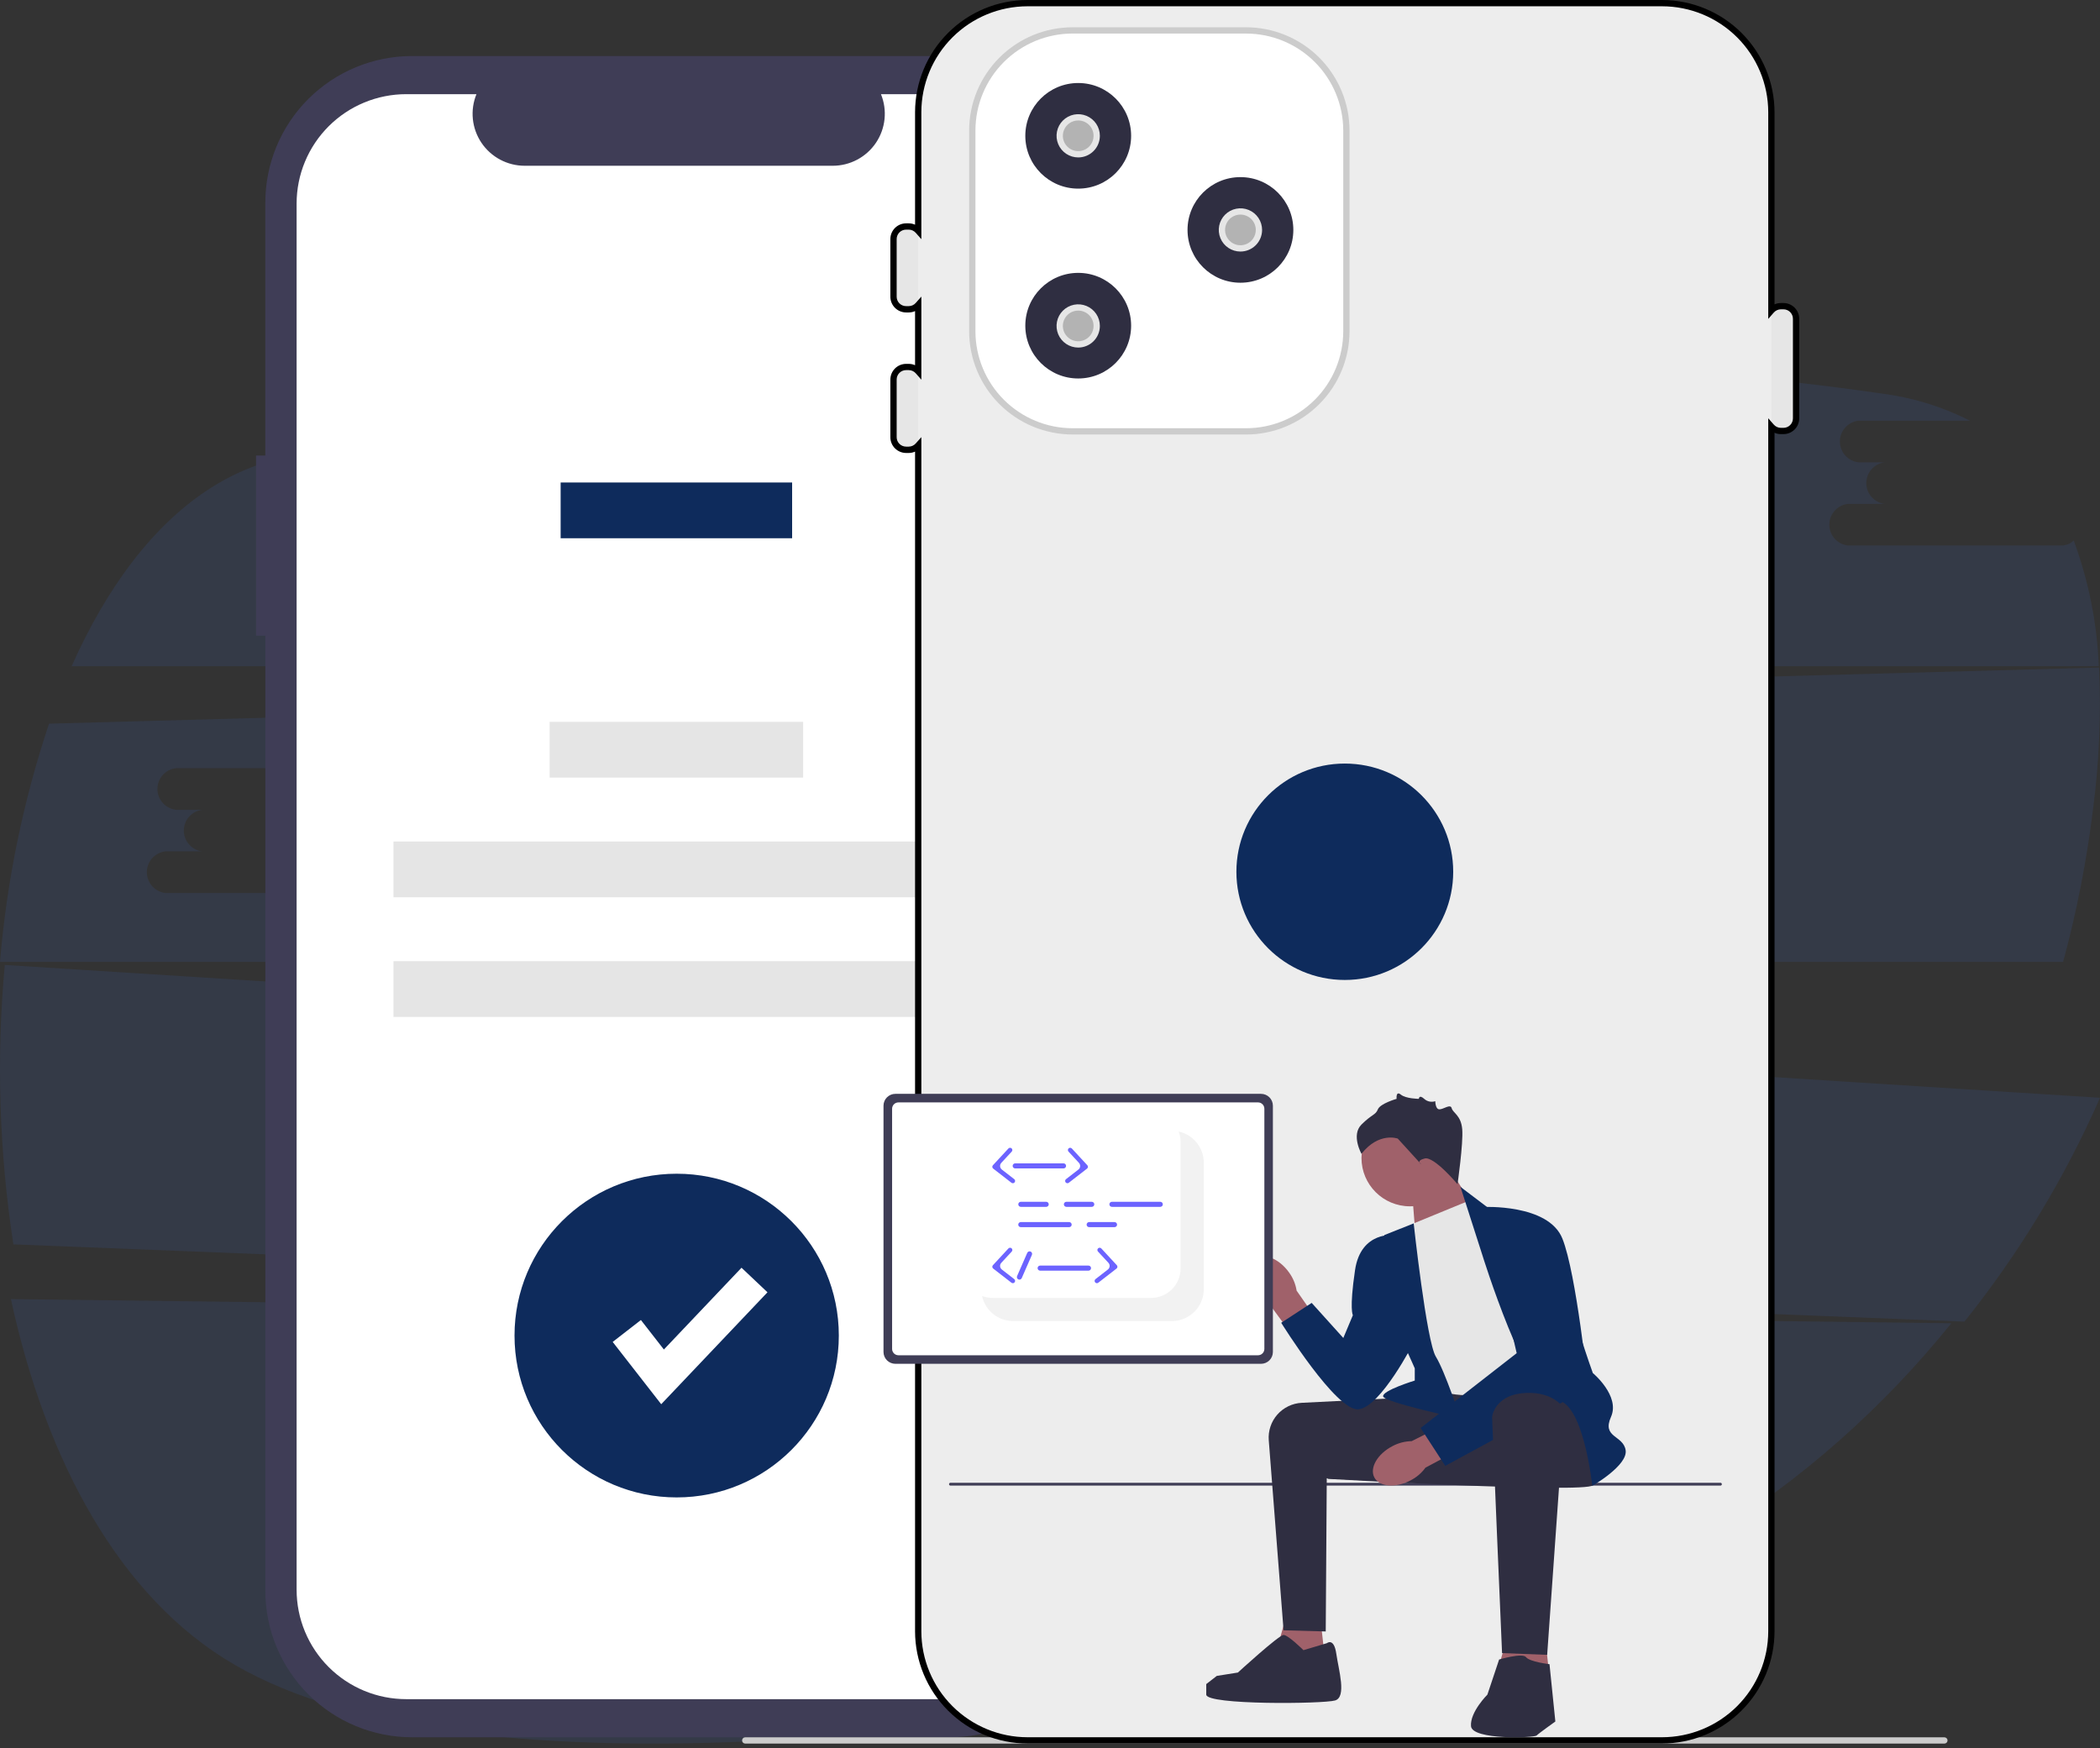 <svg width="418" height="348" viewBox="0 0 418 348" fill="none" xmlns="http://www.w3.org/2000/svg">
<rect x="0" y="0" width="418" height="348" fill="#333333" stroke="none"/>
<g clip-path="url(#clip0_3099_702)">
<path opacity="0.1" d="M2.172 258.586C9.064 290.468 23.656 318.027 46.715 331.385C94.637 359.145 202.715 344.83 283.376 328.377C324.135 320.093 361.131 297.204 388.409 263.399L2.172 258.586Z" fill="#3E7CFF"/>
<path opacity="0.1" d="M410.377 108.582H367.805C366.79 108.461 365.855 107.973 365.177 107.21C364.499 106.447 364.124 105.463 364.124 104.442C364.124 103.422 364.499 102.437 365.177 101.674C365.855 100.911 366.79 100.423 367.805 100.303H375.164C374.149 100.181 373.214 99.693 372.536 98.93C371.858 98.167 371.483 97.183 371.483 96.162C371.483 95.142 371.858 94.157 372.536 93.394C373.214 92.631 374.149 92.143 375.164 92.022H369.909C368.894 91.901 367.959 91.413 367.281 90.65C366.603 89.887 366.228 88.902 366.228 87.882C366.228 86.862 366.603 85.877 367.281 85.114C367.959 84.352 368.894 83.863 369.909 83.742H392.127C386.697 80.983 380.837 79.165 374.797 78.367C314.215 69.61 292.585 75.402 284.955 81.374C275.822 88.697 265.196 93.938 253.821 96.732C216.444 105.406 146.538 115.847 83.18 93.389C51.689 82.217 28.284 101.089 14.258 132.609H417.767C417.419 124.058 415.732 115.614 412.767 107.585C412.132 108.217 411.274 108.575 410.377 108.582Z" fill="#3E7CFF"/>
<path opacity="0.1" d="M0.953 192.073C-0.747 210.615 -0.171 229.294 2.667 247.695L391.018 263.072C401.919 249.457 410.99 234.478 418.001 218.515L0.953 192.073ZM154.55 231.753H146.903C147.945 231.837 148.917 232.311 149.626 233.078C150.334 233.845 150.728 234.849 150.728 235.893C150.728 236.936 150.334 237.942 149.626 238.709C148.917 239.476 147.945 239.949 146.903 240.033H102.666C101.624 239.949 100.652 239.476 99.944 238.709C99.234 237.942 98.841 236.936 98.841 235.893C98.841 234.849 99.234 233.845 99.944 233.078C100.652 232.311 101.624 231.837 102.666 231.753H110.313C109.271 231.669 108.299 231.196 107.59 230.429C106.881 229.662 106.487 228.657 106.487 227.613C106.487 226.569 106.881 225.565 107.59 224.798C108.299 224.031 109.271 223.557 110.313 223.473H104.853C103.811 223.389 102.839 222.916 102.13 222.149C101.421 221.382 101.027 220.377 101.027 219.333C101.027 218.289 101.421 217.285 102.13 216.518C102.839 215.751 103.811 215.277 104.853 215.193H149.09C150.132 215.277 151.104 215.751 151.812 216.518C152.521 217.285 152.914 218.289 152.914 219.333C152.914 220.377 152.521 221.382 151.812 222.149C151.104 222.916 150.132 223.389 149.09 223.473H154.55C155.592 223.557 156.564 224.031 157.272 224.798C157.981 225.565 158.375 226.569 158.375 227.613C158.375 228.657 157.981 229.662 157.272 230.429C156.564 231.196 155.592 231.669 154.55 231.753Z" fill="#3E7CFF"/>
<path opacity="0.1" d="M417.813 132.877L9.761 144.049C4.626 159.405 1.349 175.321 0 191.454H410.662C413.35 181.534 415.333 171.438 416.592 161.238C417.834 151.838 418.242 142.348 417.813 132.877ZM82.84 169.467H75.481C76.496 169.588 77.431 170.076 78.109 170.84C78.788 171.602 79.162 172.587 79.162 173.608C79.162 174.628 78.788 175.613 78.109 176.375C77.431 177.138 76.496 177.627 75.481 177.747H32.911C31.897 177.627 30.962 177.138 30.283 176.375C29.605 175.613 29.23 174.628 29.23 173.608C29.23 172.587 29.605 171.602 30.283 170.84C30.962 170.076 31.897 169.588 32.911 169.467H40.27C39.256 169.347 38.321 168.858 37.642 168.095C36.964 167.333 36.589 166.348 36.589 165.328C36.589 164.307 36.964 163.322 37.642 162.56C38.321 161.796 39.256 161.308 40.27 161.188H35.016C34.001 161.067 33.066 160.579 32.387 159.815C31.709 159.053 31.334 158.068 31.334 157.048C31.334 156.027 31.709 155.042 32.387 154.28C33.066 153.517 34.001 153.028 35.016 152.908H77.585C78.6 153.028 79.535 153.517 80.213 154.28C80.892 155.042 81.266 156.027 81.266 157.048C81.266 158.068 80.892 159.053 80.213 159.815C79.535 160.579 78.6 161.067 77.585 161.188H82.84C83.855 161.308 84.79 161.796 85.468 162.56C86.147 163.322 86.521 164.307 86.521 165.328C86.521 166.348 86.147 167.333 85.468 168.095C84.79 168.858 83.855 169.347 82.84 169.467Z" fill="#3E7CFF"/>
<g opacity="0.1">
<path d="M256.383 341.656C256.383 341.656 268.522 311.794 291.19 300.717C300.73 296.136 308.524 288.59 313.402 279.212C315.681 274.737 317.544 270.063 318.968 265.248" stroke="#535461" stroke-width="2" stroke-miterlimit="10"/>
<path d="M333.218 258.181C330.854 261.146 318.625 265.486 318.625 265.486C318.625 265.486 320.097 252.596 322.46 249.652C323.634 248.35 325.26 247.545 327.008 247.399C328.756 247.253 330.494 247.779 331.868 248.869C333.241 249.958 334.145 251.531 334.397 253.263C334.649 254.996 334.229 256.76 333.222 258.194L333.218 258.181Z" fill="#6C63FF"/>
<path d="M329.024 281.667C325.425 282.874 312.805 279.871 312.805 279.871C312.805 279.871 321.052 269.867 324.646 268.661C326.335 268.219 328.128 268.434 329.664 269.262C331.2 270.091 332.364 271.47 332.919 273.121C333.475 274.773 333.382 276.573 332.659 278.16C331.936 279.745 330.637 280.998 329.024 281.664V281.667Z" fill="#6C63FF"/>
<path d="M306.267 309.424C302.552 308.655 293.172 299.7 293.172 299.7C293.172 299.7 305.345 295.22 309.064 295.989C310.747 296.457 312.188 297.546 313.097 299.035C314.005 300.524 314.313 302.302 313.958 304.01C313.601 305.717 312.61 307.226 311.181 308.23C309.754 309.234 307.997 309.66 306.267 309.42V309.424Z" fill="#6C63FF"/>
<path d="M284.312 326.56C280.52 326.427 269.758 319.186 269.758 319.186C269.758 319.186 281.004 312.731 284.794 312.848C285.736 312.818 286.676 312.981 287.552 313.328C288.429 313.675 289.226 314.199 289.891 314.865C290.558 315.532 291.079 316.328 291.424 317.205C291.769 318.081 291.93 319.02 291.897 319.96C291.864 320.901 291.637 321.825 291.231 322.675C290.827 323.526 290.25 324.284 289.539 324.902C288.827 325.521 287.997 325.987 287.097 326.271C286.199 326.557 285.25 326.654 284.312 326.559V326.56Z" fill="#6C63FF"/>
<path d="M301.052 271.478C301.539 275.238 309.756 285.258 309.756 285.258C309.756 285.258 315.167 273.485 314.685 269.729C314.348 268.017 313.371 266.497 311.953 265.476C310.534 264.457 308.781 264.012 307.047 264.236C305.312 264.458 303.728 265.331 302.615 266.677C301.502 268.023 300.944 269.741 301.052 271.482V271.478Z" fill="#6C63FF"/>
<path d="M275.628 291.843C277.217 295.28 288.064 302.391 288.064 302.391C288.064 302.391 289.7 289.54 288.112 286.103C287.774 285.225 287.258 284.426 286.599 283.756C285.939 283.085 285.148 282.556 284.275 282.203C283.403 281.849 282.466 281.678 281.524 281.699C280.584 281.721 279.656 281.935 278.801 282.329C277.945 282.723 277.18 283.287 276.552 283.987C275.924 284.688 275.447 285.51 275.149 286.402C274.851 287.294 274.741 288.237 274.823 289.174C274.906 290.11 275.179 291.02 275.628 291.847V291.843Z" fill="#6C63FF"/>
<path d="M253.64 315.022C254.621 318.683 264.113 327.517 264.113 327.517C264.113 327.517 267.901 315.129 266.915 311.468C266.352 309.816 265.18 308.44 263.638 307.619C262.096 306.797 260.299 306.593 258.611 307.044C256.923 307.496 255.47 308.572 254.547 310.054C253.624 311.535 253.299 313.311 253.64 315.023V315.022Z" fill="#6C63FF"/>
<path opacity="0.25" d="M333.218 258.181C330.854 261.146 318.625 265.486 318.625 265.486C318.625 265.486 320.097 252.596 322.46 249.652C323.634 248.35 325.26 247.545 327.008 247.399C328.756 247.253 330.494 247.779 331.868 248.869C333.241 249.958 334.145 251.531 334.397 253.263C334.649 254.996 334.229 256.76 333.222 258.194L333.218 258.181Z" fill="black"/>
<path opacity="0.25" d="M329.024 281.667C325.425 282.874 312.805 279.871 312.805 279.871C312.805 279.871 321.052 269.867 324.646 268.661C326.335 268.219 328.128 268.434 329.664 269.262C331.2 270.091 332.364 271.47 332.919 273.121C333.475 274.773 333.382 276.573 332.659 278.16C331.936 279.745 330.637 280.998 329.024 281.664V281.667Z" fill="black"/>
<path opacity="0.25" d="M306.267 309.424C302.552 308.655 293.172 299.7 293.172 299.7C293.172 299.7 305.345 295.22 309.064 295.989C310.747 296.457 312.188 297.546 313.097 299.035C314.005 300.524 314.313 302.302 313.958 304.01C313.601 305.717 312.61 307.226 311.181 308.23C309.754 309.234 307.997 309.66 306.267 309.42V309.424Z" fill="black"/>
<path opacity="0.25" d="M284.312 326.56C280.52 326.427 269.758 319.186 269.758 319.186C269.758 319.186 281.004 312.731 284.794 312.848C285.736 312.818 286.676 312.981 287.552 313.328C288.429 313.675 289.226 314.199 289.891 314.865C290.558 315.532 291.079 316.328 291.424 317.205C291.769 318.081 291.93 319.02 291.897 319.96C291.864 320.901 291.637 321.825 291.231 322.675C290.827 323.526 290.25 324.284 289.539 324.902C288.827 325.521 287.997 325.987 287.097 326.271C286.199 326.557 285.25 326.654 284.312 326.559V326.56Z" fill="black"/>
<path opacity="0.25" d="M301.052 271.478C301.539 275.238 309.756 285.258 309.756 285.258C309.756 285.258 315.167 273.485 314.685 269.729C314.348 268.017 313.371 266.497 311.953 265.476C310.534 264.457 308.781 264.012 307.047 264.236C305.312 264.458 303.728 265.331 302.615 266.677C301.502 268.023 300.944 269.741 301.052 271.482V271.478Z" fill="black"/>
<path opacity="0.25" d="M275.628 291.843C277.217 295.28 288.064 302.391 288.064 302.391C288.064 302.391 289.7 289.54 288.112 286.103C287.774 285.225 287.258 284.426 286.599 283.756C285.939 283.085 285.148 282.556 284.275 282.203C283.403 281.849 282.466 281.678 281.524 281.699C280.584 281.721 279.656 281.935 278.801 282.329C277.945 282.723 277.18 283.287 276.552 283.987C275.924 284.688 275.447 285.51 275.149 286.402C274.851 287.294 274.741 288.237 274.823 289.174C274.906 290.11 275.179 291.02 275.628 291.847V291.843Z" fill="black"/>
<path opacity="0.25" d="M253.64 315.022C254.621 318.683 264.113 327.517 264.113 327.517C264.113 327.517 267.901 315.129 266.915 311.468C266.352 309.816 265.18 308.44 263.638 307.619C262.096 306.797 260.299 306.593 258.611 307.044C256.923 307.496 255.47 308.572 254.547 310.054C253.624 311.535 253.299 313.311 253.64 315.023V315.022Z" fill="black"/>
</g>
<g opacity="0.1">
<path d="M247.844 298.009C247.844 298.009 249.376 265.818 267.081 247.862C274.549 240.376 279.383 230.674 280.858 220.213C281.522 215.241 281.728 210.219 281.474 205.209" stroke="#535461" stroke-width="2" stroke-miterlimit="10"/>
<path d="M292.612 193.827C291.368 197.406 281.272 205.54 281.272 205.54C281.272 205.54 278.388 192.911 279.632 189.333C279.877 188.421 280.308 187.57 280.898 186.832C281.487 186.094 282.222 185.485 283.058 185.043C283.893 184.601 284.812 184.335 285.755 184.263C286.697 184.19 287.645 184.313 288.538 184.621C289.432 184.931 290.252 185.42 290.948 186.059C291.643 186.698 292.2 187.474 292.582 188.337C292.965 189.201 293.165 190.133 293.171 191.077C293.176 192.021 292.987 192.956 292.615 193.823L292.612 193.827Z" fill="#6C63FF"/>
<path d="M296.433 217.357C293.42 219.685 280.531 221.035 280.531 221.035C280.531 221.035 284.987 208.867 287.978 206.535C288.682 205.91 289.507 205.436 290.402 205.141C291.296 204.847 292.242 204.739 293.18 204.824C294.118 204.909 295.029 205.185 295.856 205.636C296.683 206.086 297.409 206.701 297.988 207.442C298.567 208.184 298.988 209.036 299.224 209.946C299.46 210.856 299.507 211.806 299.362 212.735C299.216 213.663 298.881 214.552 298.377 215.347C297.874 216.142 297.212 216.824 296.433 217.354V217.357Z" fill="#6C63FF"/>
<path d="M284.185 251.093C280.423 251.596 268.602 246.255 268.602 246.255C268.602 246.255 278.601 237.996 282.379 237.494C283.303 237.308 284.255 237.314 285.176 237.511C286.098 237.707 286.968 238.091 287.736 238.637C288.503 239.184 289.149 239.881 289.636 240.687C290.122 241.492 290.437 242.389 290.563 243.321C290.687 244.253 290.62 245.202 290.363 246.106C290.106 247.011 289.667 247.854 289.07 248.582C288.474 249.311 287.735 249.91 286.898 250.341C286.061 250.773 285.143 251.029 284.203 251.093H284.185Z" fill="#6C63FF"/>
<path d="M269.165 274.521C265.541 275.651 252.984 272.37 252.984 272.37C252.984 272.37 261.439 262.547 265.063 261.413C266.764 260.999 268.559 261.247 270.084 262.107C271.609 262.966 272.748 264.372 273.271 266.041C273.793 267.709 273.659 269.513 272.897 271.086C272.135 272.66 270.8 273.883 269.165 274.51V274.521Z" fill="#6C63FF"/>
<path d="M266.662 217.02C268.384 220.406 279.455 227.139 279.455 227.139C279.455 227.139 280.648 214.249 278.943 210.855C278.054 209.354 276.629 208.246 274.953 207.755C273.277 207.264 271.477 207.427 269.917 208.21C268.357 208.994 267.154 210.339 266.55 211.975C265.945 213.61 265.988 215.414 266.665 217.021L266.662 217.02Z" fill="#6C63FF"/>
<path d="M249.438 244.649C252.081 247.368 264.676 250.483 264.676 250.483C264.676 250.483 261.952 237.821 259.309 235.101C258.012 233.925 256.316 233.286 254.565 233.314C252.815 233.342 251.14 234.036 249.882 235.253C248.625 236.469 247.879 238.118 247.797 239.865C247.714 241.61 248.301 243.322 249.438 244.652V244.649Z" fill="#6C63FF"/>
<path d="M236.397 273.789C238.552 276.917 250.43 282.115 250.43 282.115C250.43 282.115 249.887 269.173 247.744 266.045C246.657 264.695 245.101 263.803 243.385 263.548C241.669 263.294 239.92 263.695 238.487 264.673C237.055 265.649 236.043 267.13 235.657 268.818C235.271 270.506 235.537 272.278 236.403 273.779L236.397 273.789Z" fill="#6C63FF"/>
</g>
<path d="M50.969 90.68H52.812V40.307C52.814 36.477 53.572 32.684 55.042 29.146C56.512 25.608 58.666 22.394 61.38 19.686C64.095 16.979 67.317 14.832 70.863 13.368C74.409 11.904 78.21 11.151 82.047 11.153H189.065C192.902 11.151 196.702 11.904 200.248 13.368C203.794 14.832 207.016 16.979 209.731 19.686C212.445 22.394 214.599 25.608 216.07 29.146C217.54 32.684 218.297 36.477 218.299 40.307V316.656C218.297 320.486 217.54 324.278 216.07 327.816C214.599 331.355 212.445 334.569 209.731 337.277C207.016 339.984 203.794 342.131 200.248 343.595C196.702 345.059 192.902 345.812 189.065 345.81H82.048C78.21 345.812 74.41 345.059 70.864 343.595C67.318 342.131 64.096 339.984 61.381 337.277C58.667 334.569 56.513 331.355 55.043 327.816C53.572 324.278 52.815 320.486 52.813 316.656V126.536H50.969V90.68Z" fill="#3F3D56"/>
<path d="M80.872 18.744H94.836C94.195 20.316 93.95 22.02 94.123 23.709C94.298 25.396 94.885 27.016 95.834 28.424C96.783 29.832 98.064 30.985 99.565 31.782C101.065 32.579 102.74 32.996 104.44 32.995H165.748C167.448 32.996 169.122 32.579 170.623 31.782C172.124 30.985 173.405 29.832 174.354 28.424C175.303 27.016 175.891 25.396 176.064 23.709C176.239 22.02 175.994 20.316 175.352 18.744H188.399C191.264 18.743 194.102 19.305 196.751 20.398C199.398 21.492 201.805 23.095 203.832 25.117C205.859 27.139 207.469 29.539 208.566 32.181C209.665 34.823 210.23 37.656 210.232 40.516V316.449C210.23 319.31 209.665 322.141 208.566 324.784C207.469 327.426 205.859 329.826 203.832 331.848C201.805 333.87 199.398 335.473 196.751 336.567C194.102 337.66 191.264 338.222 188.399 338.22H80.872C78.006 338.222 75.168 337.66 72.52 336.567C69.872 335.473 67.465 333.87 65.438 331.848C63.411 329.826 61.802 327.426 60.704 324.784C59.606 322.141 59.041 319.31 59.039 316.449V40.516C59.041 37.656 59.606 34.823 60.704 32.181C61.802 29.539 63.411 27.139 65.438 25.117C67.465 23.095 69.872 21.492 72.52 20.398C75.168 19.305 78.006 18.743 80.872 18.744Z" fill="white"/>
<path d="M157.67 96.04H111.594V107.139H157.67V96.04Z" fill="#0E2B5C"/>
<path d="M159.863 143.685H109.398V154.783H159.863V143.685Z" fill="#E5E5E5"/>
<path d="M190.952 167.503H78.32V178.602H190.952V167.503Z" fill="#E5E5E5"/>
<path d="M190.952 191.322H78.32V202.42H190.952V191.322Z" fill="#E5E5E5"/>
<path d="M134.69 298.064C152.515 298.064 166.966 283.641 166.966 265.848C166.966 248.056 152.515 233.632 134.69 233.632C116.864 233.632 102.414 248.056 102.414 265.848C102.414 283.641 116.864 298.064 134.69 298.064Z" fill="#0E2B5C"/>
<path d="M131.613 279.511L121.953 267.113L127.571 262.752L132.144 268.622L147.597 252.345L152.764 257.231L131.613 279.511Z" fill="white"/>
<path d="M387.027 347.065H148.338C148.171 347.065 148.012 347 147.895 346.882C147.777 346.765 147.711 346.606 147.711 346.441C147.711 346.274 147.777 346.115 147.895 345.998C148.012 345.88 148.171 345.815 148.338 345.815H387.027C387.193 345.815 387.352 345.88 387.47 345.998C387.588 346.115 387.653 346.274 387.653 346.441C387.653 346.606 387.588 346.765 387.47 346.882C387.352 347 387.193 347.065 387.027 347.065Z" fill="#CCCCCC"/>
<path d="M354.996 85.805H354.467C353.803 85.804 353.165 85.54 352.696 85.072C352.226 84.603 351.962 83.967 351.961 83.304V63.441C351.962 62.778 352.226 62.142 352.696 61.673C353.165 61.204 353.803 60.941 354.467 60.94H354.996C355.66 60.941 356.297 61.204 356.767 61.673C357.237 62.142 357.501 62.778 357.502 63.441V83.303C357.501 83.966 357.237 84.602 356.767 85.071C356.297 85.54 355.66 85.804 354.996 85.805Z" fill="#E6E6E6"/>
<path d="M180.884 61.623H180.358C179.693 61.622 179.056 61.358 178.586 60.889C178.117 60.42 177.852 59.784 177.852 59.121V47.624C177.852 46.961 178.117 46.325 178.586 45.856C179.056 45.387 179.693 45.123 180.358 45.123H180.887C181.552 45.123 182.188 45.387 182.659 45.856C183.128 46.325 183.392 46.961 183.393 47.624V59.121C183.392 59.785 183.128 60.421 182.658 60.89C182.187 61.359 181.549 61.623 180.884 61.623Z" fill="#E6E6E6"/>
<path d="M180.884 89.552H180.358C179.693 89.551 179.056 89.287 178.586 88.818C178.117 88.349 177.852 87.714 177.852 87.05V75.553C177.852 74.89 178.117 74.254 178.586 73.785C179.056 73.316 179.693 73.052 180.358 73.052H180.887C181.552 73.052 182.188 73.316 182.659 73.785C183.128 74.254 183.392 74.89 183.393 75.553V87.051C183.392 87.715 183.127 88.351 182.657 88.82C182.186 89.289 181.549 89.552 180.884 89.552Z" fill="#E6E6E6"/>
<path d="M330.822 346.425H204.533C198.765 346.422 193.234 344.134 189.154 340.066C185.073 335.997 182.776 330.479 182.766 324.722V22.332C182.776 16.575 185.073 11.057 189.154 6.988C193.234 2.919 198.765 0.632 204.533 0.628H330.822C336.59 0.632 342.12 2.919 346.201 6.988C350.281 11.057 352.579 16.575 352.589 22.332V324.717C352.579 330.474 350.281 335.991 346.201 340.06C342.12 344.129 336.59 346.416 330.822 346.42V346.425Z" fill="#EDEDED"/>
<path d="M330.824 347.05H204.534C198.6 347.046 192.909 344.693 188.711 340.506C184.513 336.32 182.151 330.641 182.141 324.718V89.897C181.747 90.073 181.32 90.164 180.888 90.164H180.359C179.528 90.163 178.733 89.834 178.146 89.248C177.558 88.663 177.228 87.869 177.227 87.04V75.552C177.227 74.724 177.558 73.93 178.145 73.344C178.733 72.759 179.528 72.429 180.359 72.429H180.888C181.32 72.429 181.747 72.52 182.141 72.695V61.926C181.747 62.102 181.32 62.193 180.888 62.193H180.359C179.528 62.192 178.733 61.863 178.146 61.277C177.558 60.692 177.228 59.898 177.227 59.069V47.581C177.227 46.753 177.558 45.959 178.145 45.373C178.733 44.788 179.528 44.458 180.359 44.458H180.888C181.32 44.458 181.747 44.549 182.141 44.724V22.333C182.151 16.409 184.513 10.731 188.711 6.545C192.909 2.358 198.6 0.004 204.534 0H330.824C336.758 0.005 342.448 2.359 346.646 6.545C350.843 10.732 353.205 16.41 353.215 22.333V60.587C353.609 60.411 354.036 60.32 354.468 60.32H354.997C355.826 60.321 356.623 60.65 357.209 61.236C357.797 61.821 358.127 62.615 358.129 63.444V83.289C358.127 84.117 357.797 84.911 357.209 85.497C356.623 86.083 355.826 86.412 354.997 86.412H354.468C354.036 86.412 353.609 86.322 353.215 86.146V324.719C353.205 330.642 350.843 336.32 346.644 340.507C342.446 344.694 336.755 347.048 330.821 347.051L330.824 347.05ZM183.391 87.011V324.718C183.399 330.31 185.63 335.671 189.594 339.625C193.558 343.577 198.931 345.799 204.534 345.802H330.824C336.426 345.798 341.799 343.576 345.762 339.624C349.726 335.671 351.956 330.311 351.965 324.719V83.258L353.063 84.513C353.237 84.715 353.453 84.877 353.696 84.989C353.937 85.102 354.202 85.161 354.469 85.163H354.997C355.495 85.162 355.972 84.965 356.324 84.614C356.676 84.264 356.875 83.788 356.877 83.292V63.443C356.875 62.946 356.676 62.471 356.324 62.12C355.972 61.769 355.495 61.572 354.997 61.572H354.469C354.202 61.574 353.937 61.633 353.696 61.745C353.453 61.857 353.237 62.02 353.063 62.222L351.965 63.476V22.333C351.956 16.741 349.726 11.38 345.762 7.428C341.799 3.475 336.426 1.254 330.824 1.25H204.534C198.932 1.253 193.559 3.474 189.594 7.427C185.631 11.379 183.399 16.74 183.391 22.333V47.611L182.292 46.358C182.118 46.156 181.902 45.993 181.66 45.881C181.417 45.769 181.154 45.71 180.886 45.708H180.357C179.859 45.708 179.382 45.905 179.03 46.256C178.678 46.607 178.48 47.082 178.478 47.579V59.066C178.48 59.563 178.678 60.038 179.03 60.389C179.382 60.74 179.859 60.937 180.357 60.937H180.886C181.154 60.935 181.417 60.876 181.66 60.764C181.902 60.652 182.118 60.489 182.292 60.287L183.391 59.034V75.575L182.292 74.321C182.118 74.119 181.902 73.957 181.66 73.845C181.417 73.732 181.154 73.673 180.886 73.671H180.357C179.859 73.672 179.382 73.869 179.03 74.219C178.678 74.57 178.48 75.046 178.478 75.542V87.03C178.48 87.526 178.678 88.002 179.03 88.353C179.382 88.703 179.859 88.9 180.357 88.901H180.886C181.154 88.899 181.417 88.84 181.66 88.728C181.902 88.615 182.118 88.453 182.292 88.251L183.391 87.011Z" fill="black"/>
<path d="M248.032 85.861H213.494C208.202 85.855 203.127 83.754 199.385 80.018C195.643 76.283 193.537 71.218 193.531 65.936V25.977C193.537 20.695 195.643 15.63 199.385 11.895C203.127 8.159 208.202 6.058 213.494 6.052H248.032C253.324 6.058 258.398 8.159 262.14 11.895C265.883 15.63 267.988 20.695 267.994 25.977V65.935C267.988 71.217 265.883 76.282 262.14 80.017C258.398 83.753 253.324 85.855 248.032 85.861Z" fill="white"/>
<path d="M248.031 86.487H213.496C208.038 86.479 202.804 84.311 198.945 80.459C195.085 76.606 192.914 71.383 192.906 65.934V25.982C192.912 20.533 195.083 15.309 198.944 11.457C202.803 7.604 208.037 5.436 213.496 5.43H248.031C253.489 5.436 258.723 7.604 262.583 11.457C266.442 15.309 268.614 20.533 268.62 25.982V65.94C268.613 71.388 266.441 76.612 262.581 80.464C258.722 84.317 253.489 86.485 248.031 86.493V86.487ZM213.496 6.675C208.369 6.681 203.452 8.717 199.827 12.337C196.202 15.956 194.162 20.864 194.158 25.982V65.94C194.164 71.058 196.203 75.964 199.829 79.582C203.454 83.201 208.369 85.236 213.496 85.242H248.031C253.158 85.237 258.075 83.201 261.701 79.581C265.326 75.962 267.366 71.054 267.37 65.935V25.982C267.364 20.864 265.324 15.959 261.699 12.34C258.074 8.722 253.159 6.687 248.033 6.681L213.496 6.675Z" fill="#CCCCCC"/>
<path d="M267.679 195.064C279.596 195.064 289.257 185.421 289.257 173.527C289.257 161.631 279.596 151.989 267.679 151.989C255.762 151.989 246.102 161.631 246.102 173.527C246.102 185.421 255.762 195.064 267.679 195.064Z" fill="#0E2B5C"/>
<path d="M214.617 37.547C220.432 37.547 225.147 32.841 225.147 27.035C225.147 21.23 220.432 16.524 214.617 16.524C208.8 16.524 204.086 21.23 204.086 27.035C204.086 32.841 208.8 37.547 214.617 37.547Z" fill="#2F2E41"/>
<path d="M214.617 75.337C220.432 75.337 225.147 70.631 225.147 64.826C225.147 59.021 220.432 54.315 214.617 54.315C208.8 54.315 204.086 59.021 204.086 64.826C204.086 70.631 208.8 75.337 214.617 75.337Z" fill="#2F2E41"/>
<path d="M246.906 56.278C252.721 56.278 257.436 51.572 257.436 45.767C257.436 39.962 252.721 35.256 246.906 35.256C241.089 35.256 236.375 39.962 236.375 45.767C236.375 51.572 241.089 56.278 246.906 56.278Z" fill="#2F2E41"/>
<path d="M214.616 30.715C216.651 30.715 218.302 29.067 218.302 27.035C218.302 25.003 216.651 23.356 214.616 23.356C212.58 23.356 210.93 25.003 210.93 27.035C210.93 29.067 212.58 30.715 214.616 30.715Z" fill="#B3B3B3"/>
<path d="M214.616 31.336C213.763 31.336 212.93 31.083 212.22 30.61C211.512 30.138 210.959 29.466 210.633 28.679C210.307 27.893 210.221 27.028 210.387 26.193C210.554 25.358 210.965 24.591 211.567 23.99C212.171 23.388 212.938 22.978 213.775 22.812C214.611 22.646 215.478 22.731 216.265 23.057C217.054 23.383 217.727 23.934 218.201 24.642C218.674 25.349 218.927 26.181 218.927 27.032C218.927 28.174 218.473 29.268 217.665 30.075C216.856 30.882 215.759 31.336 214.616 31.336ZM214.616 23.977C214.011 23.977 213.419 24.156 212.916 24.492C212.414 24.827 212.021 25.304 211.789 25.862C211.558 26.42 211.498 27.034 211.616 27.626C211.734 28.219 212.025 28.763 212.453 29.19C212.88 29.617 213.426 29.907 214.019 30.025C214.612 30.143 215.228 30.083 215.787 29.852C216.345 29.62 216.823 29.229 217.16 28.727C217.495 28.225 217.675 27.634 217.675 27.031C217.675 26.221 217.353 25.444 216.779 24.872C216.205 24.299 215.428 23.977 214.616 23.977Z" fill="#E6E6E6"/>
<path d="M246.905 49.448C248.94 49.448 250.591 47.801 250.591 45.769C250.591 43.737 248.94 42.089 246.905 42.089C244.869 42.089 243.219 43.737 243.219 45.769C243.219 47.801 244.869 49.448 246.905 49.448Z" fill="#B3B3B3"/>
<path d="M246.905 50.071C246.052 50.071 245.219 49.819 244.509 49.346C243.801 48.873 243.248 48.201 242.922 47.415C242.596 46.628 242.51 45.763 242.676 44.928C242.843 44.094 243.254 43.327 243.856 42.725C244.46 42.123 245.227 41.713 246.063 41.547C246.9 41.381 247.767 41.467 248.555 41.792C249.343 42.118 250.016 42.669 250.49 43.377C250.963 44.085 251.216 44.917 251.216 45.768C251.216 46.909 250.762 48.004 249.954 48.811C249.145 49.618 248.048 50.071 246.905 50.071ZM246.905 42.712C246.3 42.712 245.708 42.892 245.206 43.227C244.703 43.563 244.31 44.039 244.078 44.597C243.847 45.155 243.787 45.769 243.905 46.362C244.023 46.954 244.314 47.498 244.742 47.925C245.169 48.352 245.715 48.643 246.308 48.761C246.901 48.879 247.517 48.818 248.076 48.587C248.634 48.356 249.112 47.965 249.449 47.462C249.784 46.96 249.964 46.37 249.964 45.766C249.964 45.365 249.884 44.968 249.731 44.597C249.577 44.227 249.352 43.89 249.068 43.607C248.784 43.323 248.447 43.098 248.076 42.945C247.704 42.791 247.307 42.712 246.905 42.712Z" fill="#E6E6E6"/>
<path d="M214.616 68.556C216.651 68.556 218.302 66.909 218.302 64.877C218.302 62.845 216.651 61.197 214.616 61.197C212.58 61.197 210.93 62.845 210.93 64.877C210.93 66.909 212.58 68.556 214.616 68.556Z" fill="#B3B3B3"/>
<path d="M214.616 69.183C213.763 69.183 212.93 68.93 212.22 68.457C211.512 67.984 210.959 67.312 210.633 66.526C210.307 65.74 210.221 64.875 210.387 64.04C210.554 63.205 210.965 62.438 211.567 61.837C212.171 61.235 212.938 60.825 213.775 60.659C214.611 60.493 215.478 60.578 216.265 60.904C217.054 61.229 217.727 61.781 218.201 62.489C218.674 63.196 218.927 64.028 218.927 64.879C218.927 66.021 218.473 67.115 217.665 67.922C216.856 68.729 215.759 69.183 214.616 69.183ZM214.616 61.824C214.011 61.824 213.419 62.003 212.916 62.339C212.414 62.674 212.021 63.151 211.789 63.709C211.558 64.267 211.498 64.881 211.616 65.473C211.734 66.066 212.025 66.61 212.453 67.037C212.88 67.464 213.426 67.754 214.019 67.872C214.612 67.99 215.228 67.93 215.787 67.698C216.345 67.467 216.823 67.076 217.16 66.574C217.495 66.072 217.675 65.481 217.675 64.877C217.675 64.477 217.596 64.079 217.442 63.709C217.288 63.339 217.063 63.002 216.779 62.718C216.495 62.435 216.158 62.21 215.787 62.056C215.415 61.903 215.018 61.824 214.616 61.824Z" fill="#E6E6E6"/>
<path d="M188.907 295.426C188.904 295.46 188.909 295.496 188.921 295.529C188.932 295.561 188.95 295.592 188.974 295.618C188.996 295.645 189.025 295.665 189.056 295.68C189.088 295.696 189.123 295.705 189.157 295.706H342.496C342.561 295.695 342.621 295.661 342.664 295.611C342.708 295.56 342.731 295.496 342.731 295.429C342.731 295.363 342.708 295.299 342.664 295.248C342.621 295.197 342.561 295.163 342.496 295.153H189.157C189.088 295.156 189.023 295.186 188.976 295.238C188.93 295.289 188.904 295.357 188.907 295.426Z" fill="#3F3D56"/>
<path d="M281.023 236.648L281.916 248.041L294.849 242.65L287.554 231.061L281.023 236.648Z" fill="#A0616A"/>
<path d="M280.639 240.119C285.963 240.119 290.279 235.812 290.279 230.498C290.279 225.184 285.963 220.876 280.639 220.876C275.316 220.876 271 225.184 271 230.498C271 235.812 275.316 240.119 280.639 240.119Z" fill="#A0616A"/>
<path d="M262.606 320.204L264.239 334.818L252.812 333.238L256.544 319.738L262.606 320.204Z" fill="#A0616A"/>
<path d="M307.145 322.299L308.778 336.913L297.352 335.333L301.083 321.833L307.145 322.299Z" fill="#A0616A"/>
<path d="M279.975 278.195C279.819 278.195 267.349 278.82 259.11 279.233C258.184 279.28 257.277 279.511 256.443 279.914C255.608 280.316 254.863 280.881 254.251 281.575C253.639 282.27 253.173 283.079 252.88 283.957C252.587 284.834 252.472 285.761 252.544 286.684L255.49 324.514L263.885 324.747L264.089 294.255L280.678 295.191L279.975 278.195Z" fill="#2F2E41"/>
<path d="M316.591 277.963C316.591 277.963 318.689 294.024 317.059 295.652C315.429 297.281 264.242 294.373 264.242 294.373C264.242 294.373 275.471 278.189 277.494 277.727C279.516 277.264 311.696 275.636 311.696 275.636L316.591 277.963Z" fill="#2F2E41"/>
<path d="M250.279 257.743C248.329 255.021 248.156 251.812 249.892 250.574C251.627 249.336 254.613 250.538 256.563 253.261C257.357 254.337 257.881 255.588 258.09 256.909L266.204 268.543L261.587 271.734L253.246 260.368C252.06 259.742 251.044 258.842 250.279 257.743Z" fill="#A0616A"/>
<path d="M280.72 294.701C277.747 296.245 274.539 295.967 273.555 294.079C272.57 292.19 274.182 289.408 277.155 287.862C278.334 287.229 279.649 286.887 280.989 286.864L293.666 280.477L296.184 285.487L283.739 292.139C282.952 293.222 281.916 294.1 280.72 294.701Z" fill="#A0616A"/>
<path d="M280.562 243.864L292.455 238.976L314.841 273.424C314.841 273.424 299.218 276.915 293.854 277.614C288.49 278.313 282.428 275.52 282.428 275.52L280.562 243.864Z" fill="#E6E6E6"/>
<path d="M295.014 249.683L290.703 236.252L296.299 240.489C296.299 240.489 312.156 250.967 312.156 255.386C312.156 259.805 317.05 273.308 317.05 273.308C317.05 273.308 322.53 277.847 320.665 282.036C318.8 286.225 323.113 285.644 323.58 288.67C324.047 291.695 316.934 295.769 316.934 295.769C316.934 295.769 315.185 278.662 309.588 278.662C303.991 278.662 295.014 249.683 295.014 249.683Z" fill="#0E2B5C"/>
<path d="M281.393 243.52L275.544 245.841C275.544 245.841 276.481 262.135 277.409 263.53C278.337 264.926 281.607 272.375 281.607 272.375V274.803C281.607 274.803 275.077 276.798 275.311 277.962C275.544 279.126 290.701 282.384 290.701 282.384C290.701 282.384 287.669 273.074 285.804 270.048C283.939 267.022 281.392 243.52 281.392 243.52H281.393Z" fill="#0E2B5C"/>
<path d="M295.133 240.256C295.133 240.256 308.191 239.558 310.989 246.54C313.788 253.523 316.12 276.334 316.12 276.334L287.67 291.782L282.773 284.247L301.893 269.35L295.133 240.256Z" fill="#0E2B5C"/>
<path d="M277.644 245.845C277.644 245.845 270.882 244.91 269.715 252.828C268.548 260.746 269.29 261.789 269.29 261.789L267.383 266.328L261.086 259.345L255.023 263.302C255.023 263.302 265.983 280.991 270.414 280.526C274.844 280.061 281.375 267.256 281.375 267.256L277.644 245.845Z" fill="#0E2B5C"/>
<path d="M311.42 280.531L307.96 329.401L298.982 329.052C298.982 329.052 297 282.849 297 282.151C297 281.453 297.937 277.496 303.762 277.263C309.587 277.03 311.42 280.531 311.42 280.531Z" fill="#2F2E41"/>
<path d="M298.396 330.332C298.396 330.332 303.06 328.936 303.76 329.865C304.46 330.794 308.424 331.261 308.424 331.261L309.59 342.667C309.59 342.667 306.325 344.994 305.859 345.46C305.392 345.926 293.034 346.396 292.8 343.599C292.567 340.801 296.065 337.314 296.065 337.314L298.396 330.332Z" fill="#2F2E41"/>
<path d="M264.12 327.075C264.12 327.075 265.519 325.911 265.986 329.17C266.452 332.428 268.084 337.782 265.752 338.48C263.421 339.177 240.102 339.415 240.102 337.316V335.221L242.2 333.592L246.398 332.924C246.398 332.924 254.558 325.445 255.489 325.445C256.419 325.445 259.453 328.47 259.453 328.47L264.12 327.075Z" fill="#2F2E41"/>
<path d="M290.116 235.717C290.116 235.717 285.453 230.132 283.587 230.597C281.721 231.062 282.888 231.76 282.888 231.76L278.224 226.64C278.224 226.64 274.493 225.243 270.995 229.666C270.995 229.666 268.897 225.942 270.995 223.847C273.094 221.753 273.794 221.986 274.259 220.821C274.725 219.656 277.991 218.726 277.991 218.726C277.991 218.726 277.803 217.051 278.834 217.884C279.865 218.718 282.424 218.726 282.424 218.726C282.424 218.726 282.439 217.791 283.481 218.726C283.773 218.994 284.132 219.179 284.521 219.261C284.91 219.344 285.313 219.32 285.69 219.194C285.69 219.194 285.69 220.805 286.506 220.814C287.322 220.824 288.722 219.66 288.954 220.591C289.187 221.522 290.819 221.987 291.053 224.781C291.286 227.574 290.116 235.717 290.116 235.717Z" fill="#2F2E41"/>
<path d="M251.007 217.732H178.218C177.593 217.733 176.993 217.982 176.551 218.422C176.109 218.864 175.86 219.463 175.859 220.087V269.113C175.86 269.737 176.109 270.336 176.551 270.778C176.993 271.219 177.593 271.467 178.218 271.468H251.007C251.632 271.467 252.232 271.219 252.674 270.778C253.116 270.336 253.365 269.737 253.366 269.113V220.087C253.365 219.463 253.115 218.864 252.674 218.422C252.232 217.982 251.632 217.733 251.007 217.732Z" fill="#3F3D56"/>
<path d="M250.404 219.435H178.832C178.497 219.436 178.176 219.569 177.94 219.806C177.703 220.042 177.57 220.363 177.57 220.697V268.508C177.571 268.842 177.704 269.162 177.941 269.398C178.177 269.635 178.497 269.767 178.832 269.767H250.404C250.739 269.767 251.061 269.635 251.298 269.399C251.535 269.163 251.668 268.843 251.669 268.508V220.697C251.669 220.363 251.536 220.042 251.3 219.806C251.063 219.569 250.742 219.436 250.407 219.435H250.404Z" fill="white"/>
<path d="M239.612 231.443V256.608C239.612 258.293 238.941 259.909 237.747 261.1C236.554 262.292 234.934 262.962 233.246 262.963H201.69C200.447 262.963 199.232 262.6 198.193 261.92C197.155 261.239 196.338 260.27 195.844 259.133C195.679 258.757 195.553 258.366 195.469 257.964C196.139 258.223 196.852 258.355 197.572 258.354H229.127C230.683 258.352 232.174 257.734 233.274 256.636C234.375 255.538 234.993 254.049 234.996 252.496V227.332C234.997 226.613 234.865 225.902 234.605 225.233C235.007 225.317 235.4 225.442 235.777 225.607C236.916 226.101 237.886 226.916 238.568 227.953C239.249 228.99 239.612 230.203 239.612 231.443Z" fill="#F2F2F2"/>
<path d="M208.244 240.228H203.193C203.059 240.228 202.93 240.174 202.836 240.08C202.74 239.985 202.688 239.857 202.688 239.723C202.688 239.59 202.74 239.462 202.836 239.367C202.93 239.273 203.059 239.219 203.193 239.219H208.244C208.378 239.219 208.507 239.273 208.601 239.367C208.696 239.462 208.749 239.59 208.749 239.723C208.749 239.857 208.696 239.985 208.601 240.08C208.507 240.174 208.378 240.228 208.244 240.228Z" fill="#6C63FF"/>
<path d="M217.315 240.228H212.263C212.129 240.228 212.001 240.174 211.906 240.08C211.811 239.985 211.758 239.857 211.758 239.723C211.758 239.59 211.811 239.462 211.906 239.367C212.001 239.273 212.129 239.219 212.263 239.219H217.315C217.449 239.219 217.577 239.273 217.672 239.367C217.766 239.462 217.82 239.59 217.82 239.723C217.82 239.857 217.766 239.985 217.672 240.08C217.577 240.174 217.449 240.228 217.315 240.228Z" fill="#6C63FF"/>
<path d="M221.846 244.267H216.794C216.66 244.267 216.532 244.214 216.437 244.119C216.342 244.025 216.289 243.897 216.289 243.763C216.289 243.629 216.342 243.501 216.437 243.406C216.532 243.312 216.66 243.259 216.794 243.259H221.846C221.98 243.259 222.108 243.312 222.203 243.406C222.298 243.501 222.351 243.629 222.351 243.763C222.351 243.897 222.298 244.025 222.203 244.119C222.108 244.214 221.98 244.267 221.846 244.267Z" fill="#6C63FF"/>
<path d="M212.812 244.267H203.185C203.051 244.267 202.922 244.214 202.828 244.119C202.733 244.025 202.68 243.897 202.68 243.763C202.68 243.629 202.733 243.501 202.828 243.406C202.922 243.312 203.051 243.259 203.185 243.259H212.811C212.945 243.259 213.073 243.312 213.168 243.406C213.263 243.501 213.316 243.629 213.316 243.763C213.316 243.897 213.263 244.025 213.168 244.119C213.073 244.214 212.945 244.267 212.811 244.267H212.812Z" fill="#6C63FF"/>
<path d="M230.952 240.228H221.325C221.259 240.228 221.193 240.215 221.132 240.189C221.071 240.164 221.015 240.127 220.968 240.08C220.922 240.033 220.884 239.977 220.859 239.916C220.833 239.855 220.82 239.79 220.82 239.723C220.82 239.657 220.833 239.592 220.859 239.531C220.884 239.469 220.922 239.414 220.968 239.367C221.015 239.32 221.071 239.283 221.132 239.258C221.193 239.232 221.259 239.219 221.325 239.219H230.952C231.018 239.219 231.084 239.232 231.145 239.258C231.206 239.283 231.262 239.32 231.309 239.367C231.356 239.414 231.393 239.469 231.418 239.531C231.444 239.592 231.457 239.657 231.457 239.723C231.457 239.79 231.444 239.855 231.418 239.916C231.393 239.977 231.356 240.033 231.309 240.08C231.262 240.127 231.206 240.164 231.145 240.189C231.084 240.215 231.018 240.228 230.952 240.228Z" fill="#6C63FF"/>
<path d="M211.695 232.577H202.068C201.934 232.577 201.805 232.524 201.711 232.429C201.616 232.335 201.562 232.207 201.562 232.073C201.562 231.939 201.616 231.811 201.711 231.717C201.805 231.622 201.934 231.569 202.068 231.569H211.694C211.828 231.569 211.956 231.622 212.051 231.717C212.146 231.811 212.199 231.939 212.199 232.073C212.199 232.207 212.146 232.335 212.051 232.429C211.956 232.524 211.829 232.577 211.695 232.577Z" fill="#6C63FF"/>
<path d="M212.472 235.521C212.377 235.522 212.284 235.493 212.207 235.439C212.13 235.384 212.071 235.307 212.04 235.218C212.01 235.128 212.008 235.032 212.034 234.941C212.061 234.851 212.115 234.771 212.19 234.713L214.655 232.801C214.754 232.724 214.836 232.628 214.896 232.517C214.955 232.407 214.992 232.286 215.002 232.161C215.012 232.037 214.996 231.911 214.955 231.792C214.915 231.674 214.849 231.566 214.765 231.473L212.696 229.238C212.652 229.195 212.619 229.143 212.595 229.087C212.573 229.031 212.562 228.97 212.563 228.909C212.564 228.848 212.577 228.789 212.603 228.733C212.627 228.677 212.664 228.628 212.709 228.586C212.753 228.545 212.806 228.514 212.863 228.493C212.921 228.472 212.981 228.464 213.042 228.468C213.103 228.47 213.162 228.486 213.218 228.513C213.272 228.541 213.321 228.579 213.36 228.625L216.433 231.946C216.475 231.992 216.508 232.046 216.529 232.105C216.548 232.165 216.557 232.227 216.551 232.289C216.547 232.352 216.529 232.413 216.499 232.468C216.469 232.522 216.429 232.571 216.379 232.609L212.746 235.428C212.667 235.488 212.571 235.521 212.472 235.521Z" fill="#6C63FF"/>
<path d="M201.598 235.521C201.692 235.522 201.784 235.493 201.862 235.439C201.939 235.384 201.997 235.307 202.028 235.218C202.059 235.128 202.062 235.032 202.034 234.941C202.008 234.851 201.953 234.771 201.879 234.713L199.414 232.801C199.315 232.724 199.233 232.628 199.173 232.517C199.113 232.407 199.077 232.286 199.067 232.161C199.057 232.037 199.073 231.911 199.113 231.792C199.154 231.674 199.219 231.566 199.304 231.473L201.374 229.238C201.417 229.195 201.45 229.143 201.473 229.087C201.496 229.031 201.508 228.97 201.506 228.909C201.505 228.848 201.492 228.789 201.466 228.733C201.441 228.677 201.406 228.628 201.361 228.586C201.316 228.545 201.263 228.514 201.206 228.493C201.149 228.472 201.088 228.464 201.027 228.468C200.966 228.47 200.906 228.486 200.852 228.513C200.797 228.541 200.749 228.579 200.709 228.625L197.636 231.946C197.593 231.992 197.561 232.046 197.54 232.105C197.52 232.165 197.512 232.227 197.517 232.289C197.523 232.352 197.54 232.413 197.57 232.468C197.599 232.522 197.641 232.571 197.69 232.609L201.323 235.428C201.404 235.489 201.502 235.523 201.604 235.521H201.598Z" fill="#6C63FF"/>
<path d="M216.663 252.928H207.036C206.902 252.928 206.774 252.874 206.679 252.78C206.585 252.685 206.531 252.557 206.531 252.423C206.531 252.29 206.585 252.161 206.679 252.067C206.774 251.973 206.902 251.919 207.036 251.919H216.663C216.797 251.919 216.925 251.973 217.02 252.067C217.114 252.161 217.168 252.29 217.168 252.423C217.168 252.557 217.114 252.685 217.02 252.78C216.925 252.874 216.797 252.928 216.663 252.928Z" fill="#6C63FF"/>
<path d="M218.339 255.419C218.244 255.419 218.151 255.39 218.074 255.336C217.998 255.281 217.939 255.204 217.908 255.115C217.877 255.026 217.875 254.93 217.901 254.839C217.928 254.748 217.983 254.669 218.058 254.611L220.523 252.698C220.621 252.621 220.703 252.524 220.763 252.415C220.822 252.305 220.859 252.183 220.869 252.059C220.88 251.933 220.864 251.808 220.822 251.69C220.782 251.571 220.716 251.463 220.632 251.371L218.563 249.135C218.52 249.092 218.486 249.041 218.462 248.985C218.44 248.928 218.429 248.868 218.43 248.807C218.432 248.746 218.445 248.685 218.47 248.63C218.494 248.575 218.531 248.525 218.576 248.483C218.62 248.442 218.673 248.41 218.731 248.39C218.788 248.369 218.849 248.361 218.91 248.364C218.97 248.368 219.029 248.384 219.085 248.411C219.139 248.438 219.188 248.476 219.227 248.522L222.3 251.843C222.343 251.889 222.375 251.944 222.396 252.002C222.416 252.061 222.424 252.124 222.418 252.187C222.414 252.249 222.396 252.309 222.366 252.365C222.336 252.42 222.296 252.468 222.246 252.507L218.613 255.325C218.535 255.385 218.438 255.419 218.339 255.419Z" fill="#6C63FF"/>
<path d="M201.598 255.419C201.692 255.419 201.784 255.39 201.862 255.336C201.939 255.281 201.997 255.204 202.028 255.115C202.059 255.026 202.062 254.93 202.034 254.839C202.008 254.748 201.953 254.669 201.879 254.611L199.414 252.698C199.315 252.621 199.233 252.524 199.173 252.415C199.113 252.305 199.077 252.183 199.067 252.059C199.057 251.933 199.073 251.808 199.113 251.69C199.154 251.571 199.219 251.463 199.304 251.371L201.374 249.135C201.417 249.092 201.45 249.041 201.473 248.985C201.496 248.928 201.508 248.868 201.506 248.807C201.505 248.746 201.492 248.685 201.466 248.63C201.441 248.575 201.406 248.525 201.361 248.483C201.316 248.442 201.263 248.41 201.206 248.39C201.149 248.369 201.088 248.361 201.027 248.364C200.966 248.368 200.906 248.384 200.852 248.411C200.797 248.438 200.749 248.476 200.709 248.522L197.636 251.843C197.593 251.889 197.561 251.944 197.54 252.002C197.52 252.061 197.512 252.124 197.517 252.187C197.523 252.249 197.54 252.309 197.57 252.365C197.599 252.42 197.641 252.468 197.69 252.507L201.323 255.325C201.402 255.385 201.498 255.419 201.598 255.419Z" fill="#6C63FF"/>
<path d="M202.449 254.005L204.472 249.384C204.526 249.262 204.626 249.165 204.751 249.117C204.875 249.068 205.015 249.071 205.138 249.124C205.26 249.177 205.357 249.278 205.406 249.402C205.454 249.526 205.452 249.666 205.398 249.788L203.375 254.409C203.321 254.531 203.221 254.628 203.095 254.676C202.971 254.725 202.832 254.722 202.709 254.669C202.587 254.615 202.49 254.515 202.441 254.39C202.393 254.266 202.394 254.127 202.449 254.005Z" fill="#6C63FF"/>
</g>
<defs>
<clipPath id="clip0_3099_702">
<rect width="418" height="348" fill="white"/>
</clipPath>
</defs>
</svg>
